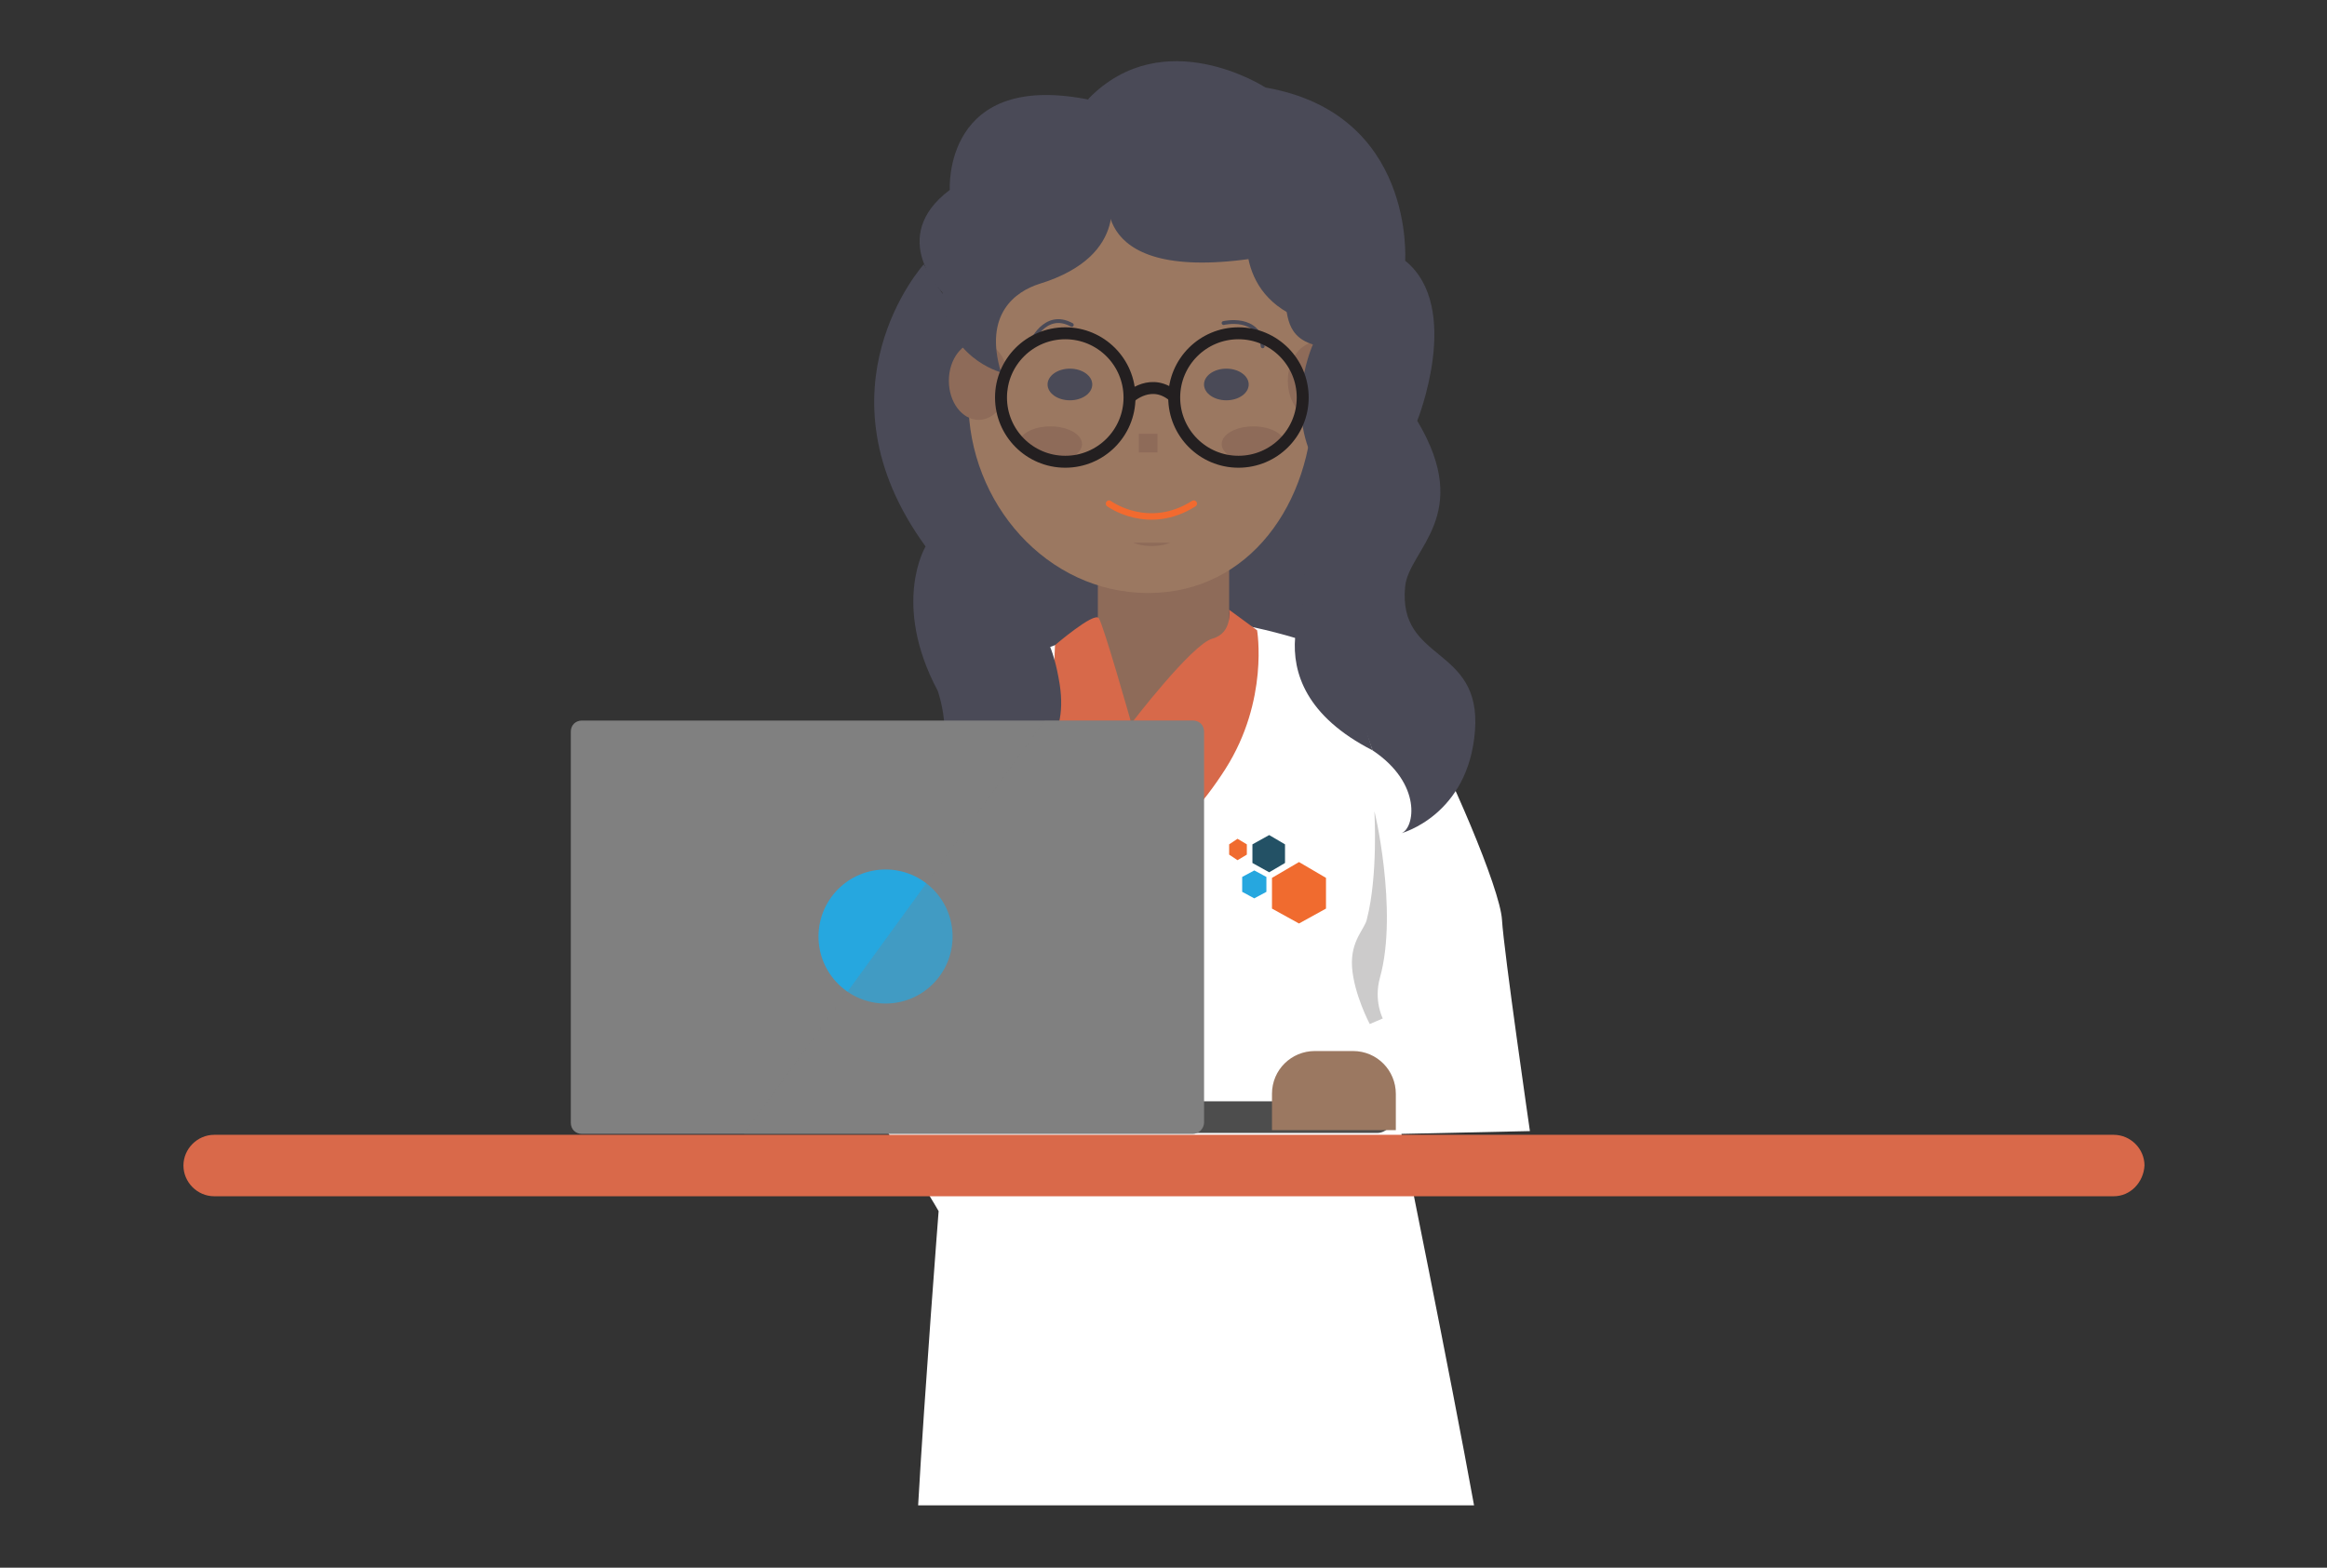 <?xml version="1.0" encoding="utf-8"?>
<!-- Generator: Adobe Illustrator 19.2.1, SVG Export Plug-In . SVG Version: 6.00 Build 0)  -->
<svg version="1.1" id="Layer_1" xmlns="http://www.w3.org/2000/svg" xmlns:xlink="http://www.w3.org/1999/xlink" x="0px" y="0px"
	 viewBox="0 0 249.9 168.4" style="enable-background:new 0 0 249.9 168.4;" xml:space="preserve">
<rect x="0" y="0" width="249.9" height="168.4" fill="#333333" stroke="none"/>
<style type="text/css">
	.st0{fill:#4A4A57;}
	.st1{fill:#FFFFFF;}
	.st2{fill:#CCCBCB;}
	.st3{fill:#8E6B59;}
	.st4{fill:#F06B2F;}
	.st5{fill:#235165;}
	.st6{fill:#26A7DF;}
	.st7{display:none;fill:#FFFFFF;}
	.st8{fill:#D7694A;}
	.st9{fill:#092939;}
	.st10{fill:#9B7861;}
	.st11{fill:none;stroke:#F26A2F;stroke-width:0.695;stroke-linecap:round;stroke-miterlimit:10;}
	.st12{fill:none;stroke:#4A4A57;stroke-width:0.412;stroke-linecap:round;stroke-miterlimit:10;}
	.st13{fill:none;stroke:#231F20;stroke-width:1.283;stroke-miterlimit:10;}
	.st14{fill:#D9694A;}
	.st15{fill:#4D4D4D;}
	.st16{fill:#808080;}
	.st17{opacity:0.3;fill:#808080;}
</style>
<g>
	<g>
		<rect x="107.9" y="47.7" class="st0" width="36" height="35"/>
		<path class="st1" d="M100.8,130.1c0,0-1.5,19.3-2.2,31.6h59.7c-2.5-13.8-7.8-39.9-7.8-39.9l13.8-0.3c0,0-2.8-19.3-3-22.7
			c-0.2-3.4-5.8-16.3-8.9-21.8c-5.3-9.5-26.9-11-26.9-11s-19.8,3.8-22.9,9.9c-3.1,6.1-9.1,19-9.1,27.5c0,8.8-1.3,14.1,2.8,19.7
			C98.7,126.4,100.8,130.1,100.8,130.1z"/>
		<path class="st2" d="M147.6,87.2c-0.1-0.7,2.6,10.6,0.6,17.8c-0.7,2.5,0.3,4.4,0.3,4.4l-1.4,0.6c0,0-1.7-3.2-1.9-6.1
			s1.4-4.1,1.6-5.2C148,94,147.6,87.2,147.6,87.2z"/>
		<path class="st3" d="M131.9,56.7h-14v22h0.3c0,0,0,0.2,0,0.2c0,0.9,3.1,1.8,7,1.8c3.9,0,7-0.9,7-1.8c0,0,0-0.2,0-0.2h-0.2V56.7z"
			/>
		<g>
			<g>
				<polygon class="st4" points="136.6,94.3 139.5,92.6 142.4,94.3 142.4,97.6 139.5,99.2 136.6,97.6 				"/>
				<polygon class="st5" points="138,90.7 136.3,89.7 134.5,90.7 134.5,92.7 136.3,93.7 138,92.7 				"/>
				<polygon class="st6" points="136,94.2 134.7,93.5 133.4,94.2 133.4,95.8 134.7,96.5 136,95.8 				"/>
				<polygon class="st7" points="133.8,90.9 132.8,90.3 131.8,90.9 131.8,92 132.8,92.6 133.8,92 				"/>
			</g>
			<polygon class="st4" points="133.9,90.7 132.9,90.1 132,90.7 132,91.8 132.9,92.4 133.9,91.8 			"/>
		</g>
		<path class="st8" d="M118,66.4c-0.5-0.7-4.7,2.9-4.7,2.9s-0.6,10.5,0.8,14.5c1.4,4,5.8,11.3,5.8,11.3s7-5.1,11.7-12.5
			c4.7-7.4,3.4-14.9,3.4-14.9l-3-2.2c0,0,0.4,2.5-1.8,3.1c-2.2,0.6-8.7,9.1-8.7,9.1S118.5,67.1,118,66.4z"/>
		<polygon class="st9" points="120.8,78.3 124.9,90.8 119.2,95.8 115.5,89.2 		"/>
		<g>
			<g>
				<path class="st0" d="M99.2,28.4c0,0-12.1,13.4,0.2,30.3c0,0-3.7,6.1,1.3,15.5c0,0,2.6,7.3-2,9.1c0,0,17.1,3.1,15.1-9.8
					c-1.4-8.8-4.4-4.3-1.2-11.6c3.2-7.3,0.5-17.3-6.2-22.3"/>
				<path class="st10" d="M123.3,63.7L123.3,63.7c-10.9,0-19.3-9.7-19.3-20.6V27.8c0-10.9,8.4-13.1,19.3-13.1h0
					c10.9,0,17.7,2.2,17.7,13.1v15.3C140.9,54,134.2,63.7,123.3,63.7z"/>
				<ellipse class="st3" cx="141.5" cy="40.9" rx="3.2" ry="4.2"/>
				<ellipse class="st3" cx="105.1" cy="40.9" rx="3.2" ry="4.2"/>
				<ellipse class="st0" cx="114.9" cy="41.3" rx="2.4" ry="1.7"/>
				<ellipse class="st0" cx="131.7" cy="41.3" rx="2.4" ry="1.7"/>
				<rect x="122.3" y="46.6" class="st3" width="2" height="2"/>
				<path class="st11" d="M119.1,54.1c0,0,4.2,3.1,9.1,0"/>
				<path class="st3" d="M121.7,58.3c0,0,1.8,0.8,4,0"/>
				<ellipse class="st3" cx="134.6" cy="47.7" rx="3.4" ry="1.9"/>
				<ellipse class="st3" cx="112.8" cy="47.7" rx="3.4" ry="1.9"/>
				<path class="st12" d="M131.4,34.7c0,0,3.8-0.9,4.2,2.5"/>
				<path class="st12" d="M110.7,36.9c0,0,1.5-3.6,4.4-2"/>
				<path class="st0" d="M147.4,80.6c5.4,3.6,4.5,8.4,3.1,8.9c0,0,7.2-1.9,7.9-11c0.7-9.2-8.3-7.3-7.5-15.5c0.4-4,7.4-7.6,1.3-17.8
					c0,0,4.9-12.2-1.3-17.2c0,0,1.1-15.8-15-18.6c0,0-10.9-7.1-19,1.2c0,0-4.5,13.4,4.3,13c7.6-0.3,14.8,3.8,16.6,8
					c0.6,1.4-0.1,4.4,3.2,5.4c0,0-2.9,6.3,0,12.3c0,0-5,9.3,0.1,13.5L147.4,80.6z"/>
				<path class="st0" d="M119.1,20.3c0,0,2.6,7.1-7.5,10.2c-2.5,0.8-6,3.2-4.1,9.5c0,0-6.1-1.6-6.3-8.6c0,0-6-5.9,0.8-11
					c0,0-0.8-13.1,15.4-9.6C117.4,10.7,123.4,15.6,119.1,20.3z"/>
				<path class="st0" d="M119.1,20.3c0,0-2.8,10.7,17.1,7.2l-2.1-4.3c0,0-2.2,8.5,6.3,11.3c8.5,2.8,0.5-13.4,0.5-13.4l-11.7-3.7
					L119.1,20.3z"/>
				<path class="st0" d="M141.5,61.8c0,0-8.4,11.5,5.9,18.8"/>
			</g>
			<circle class="st13" cx="114.4" cy="42.7" r="6.9"/>
			<circle class="st13" cx="133" cy="42.7" r="6.9"/>
			<path class="st13" d="M121.3,42.7c0,0,2.4-2.3,4.9,0"/>
		</g>
	</g>
	<path class="st14" d="M227,128.5H23c-1.8,0-3.3-1.5-3.3-3.3v0c0-1.8,1.5-3.3,3.3-3.3h204c1.8,0,3.3,1.5,3.3,3.3v0
		C230.2,127,228.8,128.5,227,128.5z"/>
	<path class="st15" d="M147.9,121.7H81.7v-3.4h66.2c1,0,1.7,0.8,1.7,1.7v0C149.6,120.9,148.8,121.7,147.9,121.7z"/>
	<path class="st16" d="M128.1,121.8H62.5c-0.7,0-1.2-0.5-1.2-1.2v-42c0-0.7,0.5-1.2,1.2-1.2h65.6c0.7,0,1.2,0.5,1.2,1.2v42
		C129.3,121.2,128.7,121.8,128.1,121.8z"/>
	<circle class="st6" cx="95.1" cy="100.6" r="7.2"/>
	<path class="st17" d="M112.2,77.4h15.9c0.7,0,1.2,0.5,1.2,1.2v42c0,0.7-0.5,1.2-1.2,1.2H79.9L112.2,77.4z"/>
	<path class="st10" d="M149.9,121.4h-13.3v-3.9c0-2.6,2.1-4.6,4.6-4.6h4.1c2.6,0,4.6,2.1,4.6,4.6V121.4z"/>
</g>
</svg>
